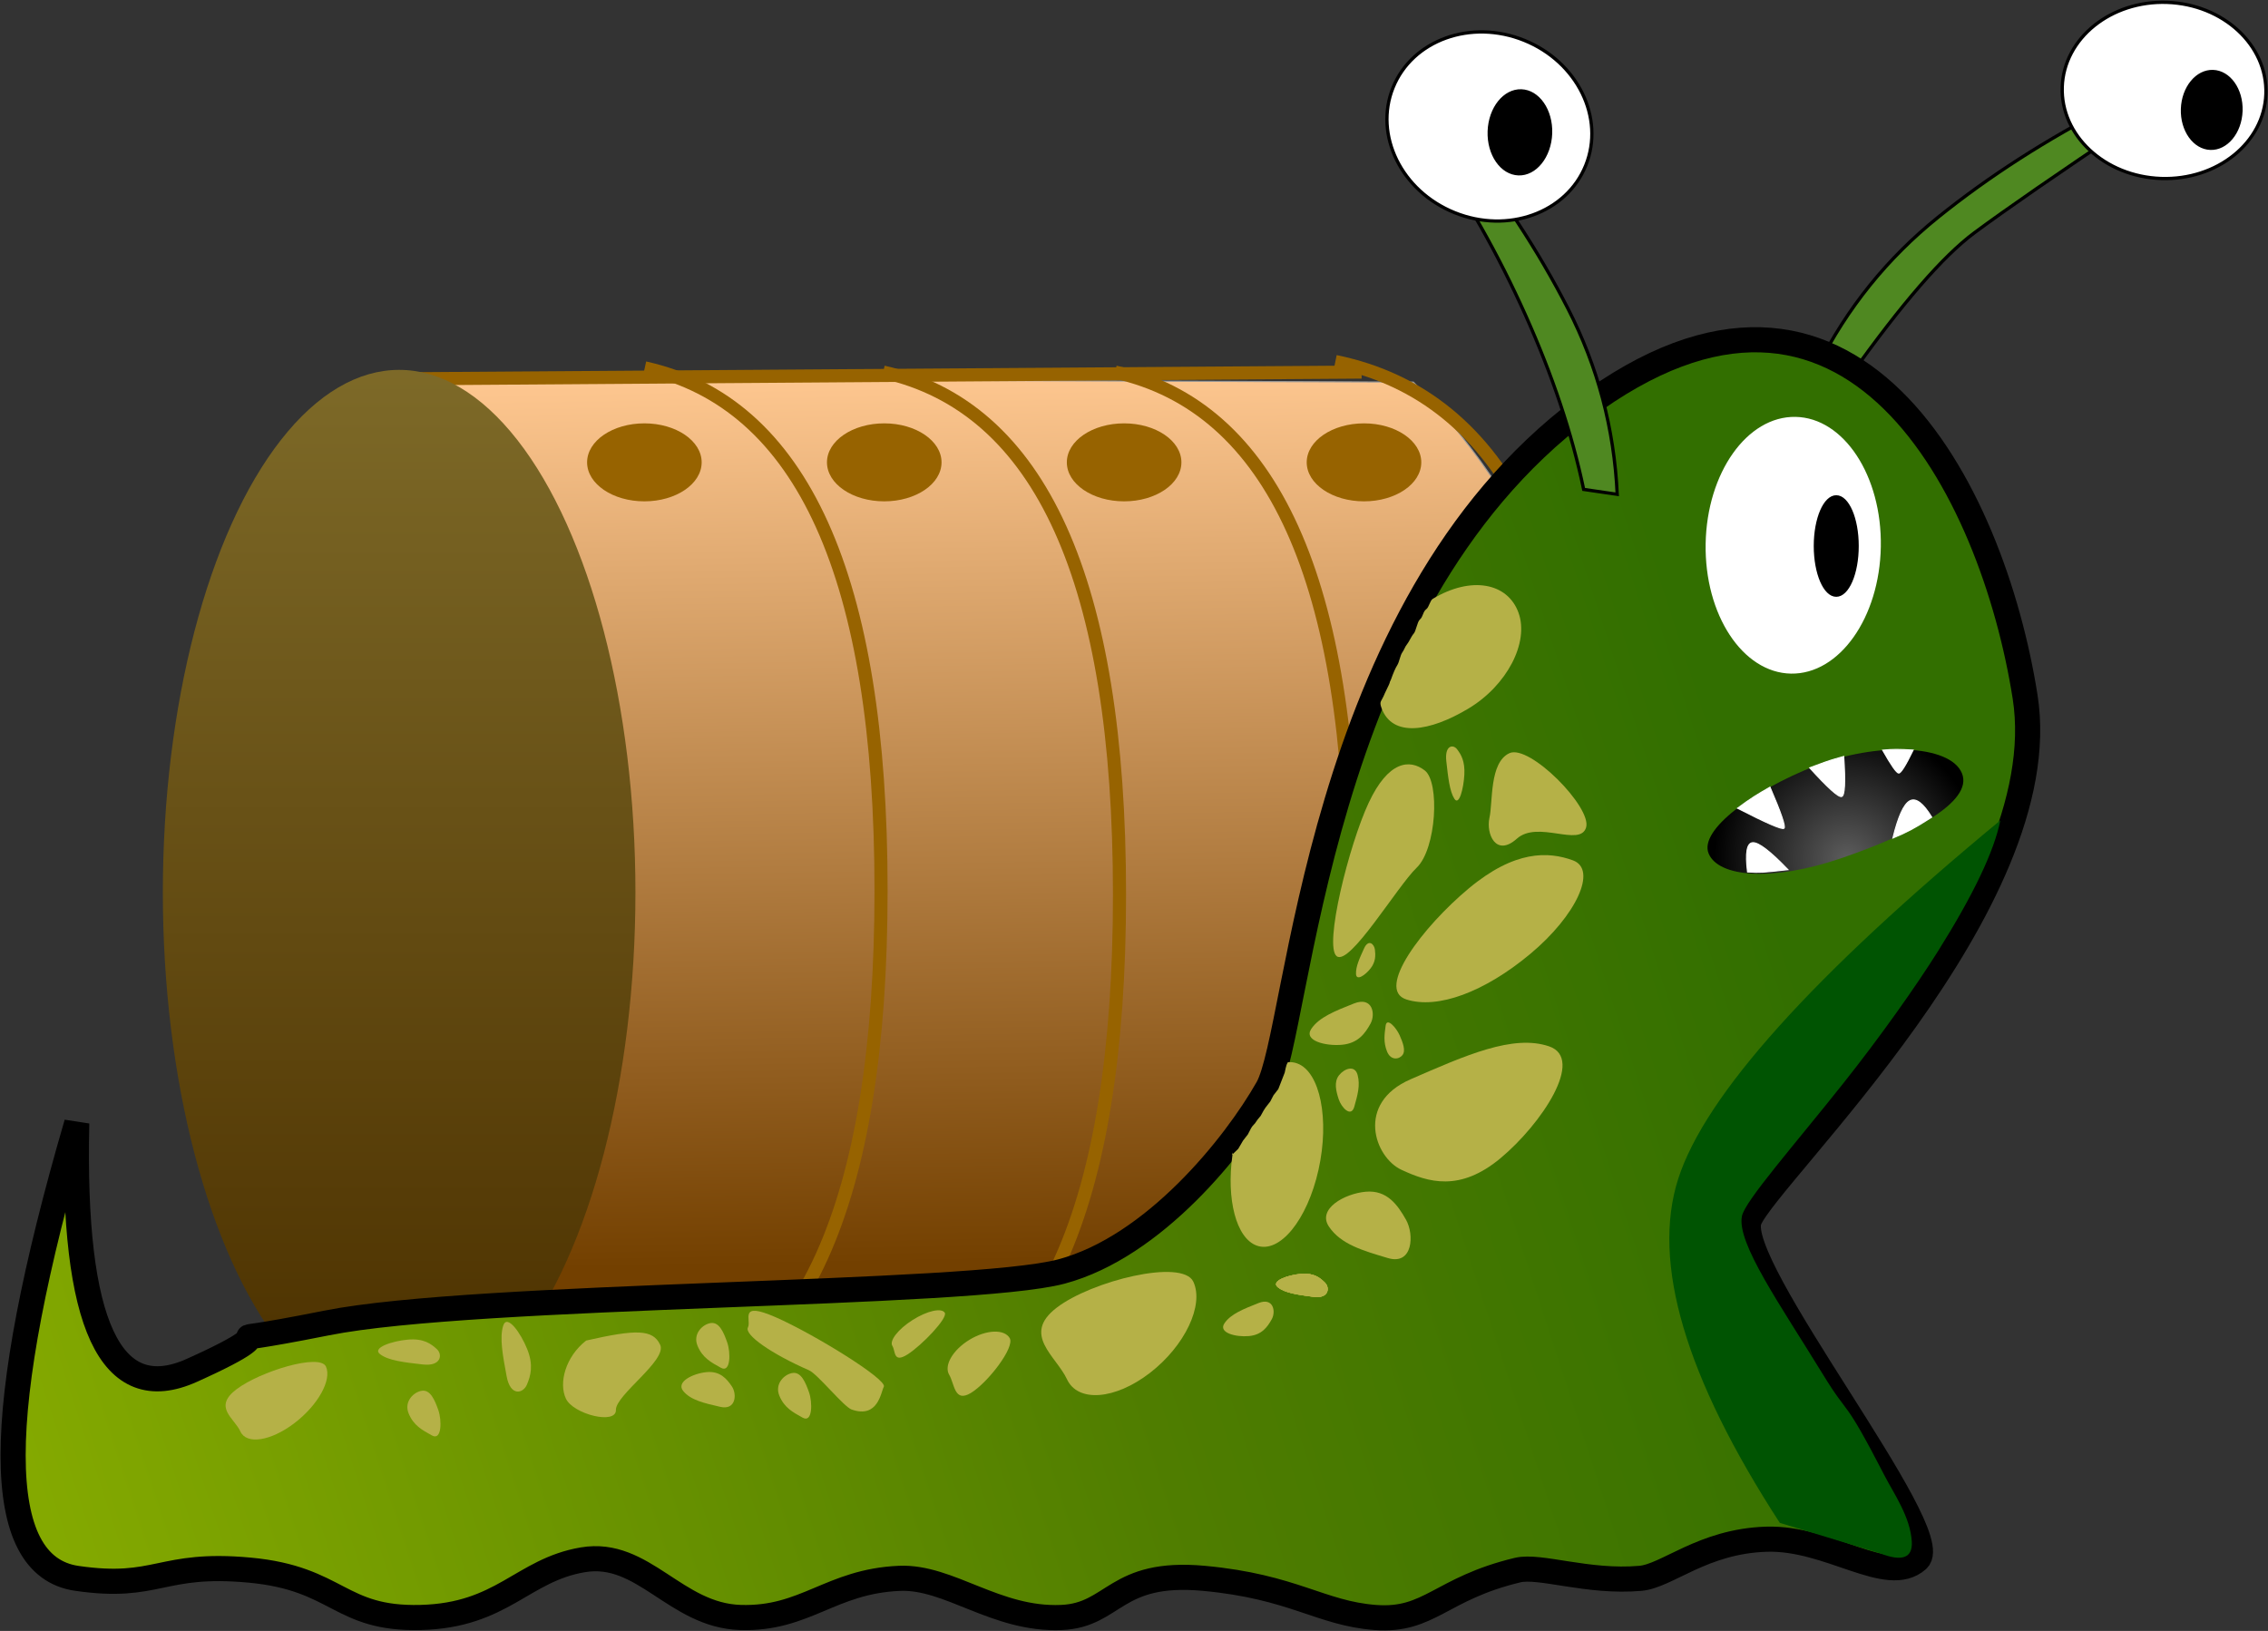 <?xml version="1.0" encoding="UTF-8"?>
<svg width="2076px" height="1493px" viewBox="0 0 2076 1493" version="1.1" xmlns="http://www.w3.org/2000/svg" xmlns:xlink="http://www.w3.org/1999/xlink">
    <rect x="0" y="0" width="2076" height="1493" fill="#333333" stroke="none"/>
    <!-- Generator: Sketch 56.3 (81716) - https://sketch.com -->
    <title>data</title>
    <desc>Created with Sketch.</desc>
    <defs>
        <linearGradient x1="15.559%" y1="63.475%" x2="100%" y2="63.475%" id="linearGradient-1">
            <stop stop-color="#734000" offset="0%"></stop>
            <stop stop-color="#FFC891" offset="100%"></stop>
        </linearGradient>
        <linearGradient x1="50%" y1="107.794%" x2="50%" y2="8.611%" id="linearGradient-2">
            <stop stop-color="#816E2B" offset="0%"></stop>
            <stop stop-color="#503502" offset="100%"></stop>
        </linearGradient>
        <linearGradient x1="-33.087%" y1="81.105%" x2="87.847%" y2="53.903%" id="linearGradient-3">
            <stop stop-color="#A3C300" offset="0%"></stop>
            <stop stop-color="#4F7D00" offset="69.5%"></stop>
            <stop stop-color="#326F00" offset="100%"></stop>
        </linearGradient>
        <radialGradient cx="100%" cy="47.74%" fx="100%" fy="47.74%" r="137.36%" gradientTransform="translate(1,0.477),scale(1,0.364),rotate(173.146),translate(-1,-0.477)" id="radialGradient-4">
            <stop stop-color="#5D5D5D" offset="0%"></stop>
            <stop stop-color="#000000" offset="100%"></stop>
        </radialGradient>
    </defs>
    <g id="Page-1" stroke="none" stroke-width="1" fill="none" fill-rule="evenodd">
        <g id="Charecters" transform="translate(-370, -3170)">
            <g id="data" transform="translate(1415, 3906) scale(-1, 1) rotate(90) translate(-1415, -3906) translate(670, 2873)">
                <g id="Group-2" transform="translate(828.5, 804.5) rotate(90) translate(-828.5, -804.5) translate(161, 312)">
                    <path d="M315.964,131.92 C419.91,20.929 571.731,-36.309 771.428,-39.795 C971.125,-43.281 1132.882,14.305 1256.698,132.962 L1275.603,1025.072 L310.898,1020.525 L315.964,131.92 Z" id="Path-6" stroke="#979797" fill="url(#linearGradient-1)" transform="translate(793.251, 492.564) rotate(91) translate(-793.251, -492.564) "></path>
                    <path d="M441.171,18.544 C585.363,50.586 657.46,210.036 657.46,496.892 C657.46,783.749 585.363,943.198 441.171,975.241" id="Path-5" stroke="#976300" stroke-width="12"></path>
                    <path d="M1073.309,24.355 C1229.518,56.397 1307.622,215.847 1307.622,502.703 C1307.622,789.56 1229.518,949.009 1073.309,981.052" id="Path-5" stroke="#976300" stroke-width="12"></path>
                    <path d="M871.768,14.67 C1015.96,46.712 1088.056,206.162 1088.056,493.018 C1088.056,779.875 1015.96,939.324 871.768,971.367" id="Path-5" stroke="#976300" stroke-width="12"></path>
                    <path d="M659.441,14.67 C803.633,46.712 875.729,206.162 875.729,493.018 C875.729,779.875 803.633,939.324 659.441,971.367" id="Path-5" stroke="#976300" stroke-width="12"></path>
                    <path d="M225.291,6.51 L1091.333,12.63" id="Line-5" stroke="#976300" stroke-width="12" stroke-linecap="square"></path>
                    <path d="M225.291,965.247 L1091.333,971.367" id="Line-5" stroke="#976300" stroke-width="12" stroke-linecap="square"></path>
                    <ellipse id="Oval" fill="#976300" cx="440.829" cy="888.752" rx="52.434" ry="35.698"></ellipse>
                    <ellipse id="Oval" fill="#976300" cx="1099.526" cy="888.752" rx="52.434" ry="35.698"></ellipse>
                    <ellipse id="Oval" fill="#976300" cx="879.96" cy="888.752" rx="52.434" ry="35.698"></ellipse>
                    <ellipse id="Oval" fill="#976300" cx="660.394" cy="888.752" rx="52.434" ry="35.698"></ellipse>
                    <ellipse id="Oval" fill="url(#linearGradient-2)" cx="216.347" cy="495.058" rx="216.289" ry="478.348"></ellipse>
                </g>
                <g id="Group" transform="translate(183.321, 1858.43) scale(-1, 1) rotate(-268) translate(-183.321, -1858.43) translate(-17.679, 1682.43)">
                    <path d="M5.40012479e-13,344.641 C25.136,289.89 60.326,242.96 105.57,203.852 C150.815,164.743 202.343,129.057 260.156,96.793 L279.007,112.925 C213.662,160.057 167.027,194.764 139.103,217.045 C111.18,239.326 74.866,284.303 30.163,351.974 L5.40012479e-13,344.641 Z" id="Path-22" stroke="#000000" stroke-width="3" fill="#4F8821"></path>
                    <ellipse id="Oval" stroke="#000000" stroke-width="3" fill="#FFFFFF" cx="308.176" cy="80.661" rx="93.265" ry="80.661"></ellipse>
                    <ellipse id="Oval" fill="#000000" cx="352.393" cy="96.961" rx="28.278" ry="36.664"></ellipse>
                </g>
                <path d="M942.672,1189.946 C858.076,1212.57 407.818,1209.643 270.069,1237.079 C132.321,1264.514 258.409,1230.12 146.643,1280.441 C72.133,1313.988 37,1238.576 41.246,1054.204 C-36.415,1320.661 -36.415,1459.545 41.246,1470.856 C115.583,1481.684 117.52,1455.774 199.342,1463.315 C281.164,1470.856 281.112,1508.568 356.052,1506.677 C430.991,1504.787 448.968,1463.315 504.44,1453.889 C559.912,1444.462 589.035,1504.792 648.668,1506.677 C708.301,1508.562 731.131,1473.549 794.283,1470.856 C840.109,1468.903 882.43,1509.272 942.672,1506.677 C991.247,1504.585 991.21,1463.315 1073.032,1470.856 C1154.853,1478.398 1179.816,1502.907 1229.741,1506.677 C1279.666,1510.448 1289.374,1480.283 1360.101,1463.315 C1380.582,1458.402 1424.217,1475.058 1472.433,1470.856 C1497.027,1468.713 1529.408,1436.985 1587.538,1435.036 C1645.668,1433.086 1698.482,1478.398 1726.219,1453.889 C1753.955,1429.38 1555.641,1184.29 1572.283,1142.813 C1588.925,1101.337 1854.396,853.162 1824.682,663.946 C1794.968,474.73 1665.56,216.14 1419.734,400.004 C1173.908,583.868 1161.294,969.248 1131.278,1022.154 C1101.261,1075.06 1027.267,1167.322 942.672,1189.946 Z" id="Path-8" stroke="#000000" stroke-width="23" fill="url(#linearGradient-3)" transform="translate(905, 922) scale(1, -1) rotate(-90) translate(-905, -922) "></path>
                <path d="M1241.357,661.636 C1248.906,661.941 1252.257,652.228 1254.818,642.871 C1257.379,633.514 1256.117,614.503 1247.437,620.123 C1238.756,625.742 1231.228,630.422 1227.479,641.765 C1223.729,653.107 1233.807,661.33 1241.357,661.636 Z" id="Oval" fill="#B5B147" transform="translate(1241.332, 640.373) rotate(94) translate(-1241.332, -640.373) "></path>
                <path d="M1281.582,652.723 C1293.935,653.025 1299.487,645.421 1303.746,638.091 C1308.005,630.761 1306.078,615.815 1291.832,620.158 C1277.586,624.502 1265.232,628.117 1259.015,636.997 C1252.798,645.878 1269.23,652.421 1281.582,652.723 Z" id="Oval" fill="#B5B147" transform="translate(1281.7, 636.056) rotate(94) translate(-1281.7, -636.056) "></path>
                <path d="M1249.657,472.224 C1265.718,471.63 1273.343,465.035 1279.269,458.752 C1285.196,452.469 1283.468,440.38 1264.699,444.901 C1245.93,449.422 1229.663,453.219 1221.106,460.903 C1212.55,468.587 1233.596,472.818 1249.657,472.224 Z" id="Oval" fill="#B5B147" transform="translate(1250.716, 458.096) rotate(24) translate(-1250.716, -458.096) "></path>
                <path d="M1247.175,374.445 C1261.585,374.717 1268.092,369.211 1273.088,363.899 C1278.084,358.586 1275.891,347.708 1259.254,350.807 C1242.617,353.905 1228.191,356.481 1220.904,362.913 C1213.618,369.345 1232.765,374.173 1247.175,374.445 Z" id="Oval" fill="#B5B147" transform="translate(1247.376, 362.358) rotate(94) translate(-1247.376, -362.358) "></path>
                <path d="M1186.075,1190.758 C1198.106,1190.997 1203.535,1185.918 1207.703,1181.019 C1211.87,1176.12 1210.031,1166.099 1196.143,1168.968 C1182.254,1171.836 1170.211,1174.222 1164.132,1180.155 C1158.053,1186.087 1174.043,1190.52 1186.075,1190.758 Z" id="Oval" fill="#B5B147" transform="translate(1186.233, 1179.614) rotate(94) translate(-1186.233, -1179.614) "></path>
                <path d="M1186.075,1190.758 C1198.106,1190.997 1203.535,1185.918 1207.703,1181.019 C1211.87,1176.12 1210.031,1166.099 1196.143,1168.968 C1182.254,1171.836 1170.211,1174.222 1164.132,1180.155 C1158.053,1186.087 1174.043,1190.52 1186.075,1190.758 Z" id="Oval" fill="#B5B147" transform="translate(1186.233, 1179.614) rotate(94) translate(-1186.233, -1179.614) "></path>
                <path d="M1186.075,1190.758 C1198.106,1190.997 1203.535,1185.918 1207.703,1181.019 C1211.87,1176.12 1210.031,1166.099 1196.143,1168.968 C1182.254,1171.836 1170.211,1174.222 1164.132,1180.155 C1158.053,1186.087 1174.043,1190.52 1186.075,1190.758 Z" id="Oval" fill="#B5B147" transform="translate(1186.233, 1179.614) rotate(94) translate(-1186.233, -1179.614) "></path>
                <path d="M1186.075,1190.758 C1198.106,1190.997 1203.535,1185.918 1207.703,1181.019 C1211.87,1176.12 1210.031,1166.099 1196.143,1168.968 C1182.254,1171.836 1170.211,1174.222 1164.132,1180.155 C1158.053,1186.087 1174.043,1190.52 1186.075,1190.758 Z" id="Oval" fill="#B5B147" transform="translate(1186.233, 1179.614) rotate(94) translate(-1186.233, -1179.614) "></path>
                <path d="M1209.9,1091.148 C1233.416,1088.698 1266.227,1105.803 1270.922,1065.724 C1275.617,1025.644 1250.419,943.558 1226.903,946.008 C1203.387,948.458 1180.517,982.934 1175.822,1023.013 C1171.127,1063.093 1186.384,1093.597 1209.9,1091.148 Z" id="Oval" fill="#B5B147" transform="translate(1223.232, 1019.345) rotate(-149) translate(-1223.232, -1019.345) "></path>
                <path d="M1264.232,797.04 C1271.712,796.29 1283.453,814.584 1282.428,777.126 C1281.402,739.667 1267.998,660.641 1260.518,661.391 C1254.768,661.967 1231.392,655.319 1230.121,680.838 C1229.739,688.511 1248.595,721.914 1248.832,730.573 C1249.858,768.031 1256.752,797.789 1264.232,797.04 Z" id="Oval" fill="#B5B147" transform="translate(1256.303, 730.935) rotate(-202) translate(-1256.303, -730.935) "></path>
                <path d="M1263.037,598.136 C1278.69,596.579 1296.149,578.905 1299.121,554.83 C1284.444,510.248 1276.624,497.21 1260.97,498.766 C1245.317,500.323 1242.638,557.407 1230.623,564.229 C1218.608,571.052 1247.383,599.692 1263.037,598.136 Z" id="Oval" fill="#B5B147" transform="translate(1263.443, 548.42) rotate(-149) translate(-1263.443, -548.42) "></path>
                <path d="M1249,1330 C1076.976,1472.202 978.688,1581.584 954.138,1658.145 C929.587,1734.706 960.587,1839.679 1047.136,1973.065 L1138.73,2000.918 C1159.055,2008.809 1168.798,2005.259 1167.958,1990.269 C1166.699,1967.783 1151.201,1945.641 1143.766,1931.23 C1104.06,1854.257 1112.015,1878.668 1086.614,1837.172 C1048.005,1774.101 1007.203,1716.425 1012.517,1692.083 C1015.583,1678.042 1060.293,1627.344 1105.516,1570.374 C1138.693,1528.581 1171.385,1482.476 1191.949,1449.719 C1224.346,1398.112 1243.363,1358.206 1249,1330 Z" id="Path-44" fill="#005402" transform="translate(1097.5, 1667.5) scale(1, -1) rotate(-90) translate(-1097.5, -1667.5) "></path>
                <path d="M716.568,1328.439 C729.103,1328.245 734.923,1324.11 739.422,1320.155 C743.922,1316.2 742.321,1308.439 727.752,1311.116 C713.183,1313.793 700.553,1316.036 694.028,1320.857 C687.503,1325.679 704.033,1328.632 716.568,1328.439 Z" id="Oval" fill="#B5B147" transform="translate(717.099, 1319.507) scale(1, -1) rotate(-176) translate(-717.099, -1319.507) "></path>
                <path d="M1303.337,397.216 C1310.887,397.522 1314.237,387.808 1316.798,378.451 C1319.359,369.094 1318.098,350.084 1309.417,355.703 C1300.736,361.322 1293.208,366.002 1289.459,377.345 C1285.71,388.688 1295.787,396.911 1303.337,397.216 Z" id="Oval" fill="#B5B147" transform="translate(1303.312, 375.953) rotate(94) translate(-1303.312, -375.953) "></path>
                <path d="M1287.056,736.536 C1294.606,736.841 1297.956,727.128 1300.517,717.771 C1303.078,708.414 1301.817,689.403 1293.136,695.023 C1284.455,700.642 1276.927,705.322 1273.178,716.665 C1269.429,728.008 1279.507,736.23 1287.056,736.536 Z" id="Oval" fill="#B5B147" transform="translate(1287.031, 715.273) rotate(94) translate(-1287.031, -715.273) "></path>
                <path d="M945.67,1234.699 C960.71,1234.401 967.73,1225.617 973.164,1217.206 C978.598,1208.795 976.75,1192.192 959.248,1197.779 C941.745,1203.367 926.573,1208.042 918.701,1218.287 C910.828,1228.531 930.63,1234.997 945.67,1234.699 Z" id="Oval" fill="#B5B147" transform="translate(946.392, 1215.681) scale(1, -1) rotate(-94) translate(-946.392, -1215.681) "></path>
                <path d="M886.977,1246.076 C894.7,1245.111 898.717,1240.822 901.903,1236.786 C905.089,1232.75 904.933,1225.478 895.696,1228.928 C886.458,1232.378 878.459,1235.294 873.935,1240.279 C869.412,1245.264 879.254,1247.04 886.977,1246.076 Z" id="Oval" fill="#B5B147" transform="translate(888.285, 1237.177) scale(1, -1) rotate(-135) translate(-888.285, -1237.177) "></path>
                <path d="M1003.795,1238.783 C1011.518,1237.818 1015.919,1230.451 1019.475,1223.459 C1023.03,1216.466 1023.614,1203.269 1014.144,1208.585 C1004.673,1213.9 996.479,1218.374 991.507,1226.952 C986.535,1235.529 996.072,1239.748 1003.795,1238.783 Z" id="Oval" fill="#B5B147" transform="translate(1005.997, 1223.136) scale(-1, 1) rotate(-135) translate(-1005.997, -1223.136) "></path>
                <path d="M742.634,1432.595 C762.851,1430.8 771.981,1395.754 779.985,1383.229 C787.988,1370.705 786.904,1347.125 762.936,1356.709 C738.968,1366.292 711.287,1329.336 699.857,1344.705 C688.426,1360.073 722.418,1434.39 742.634,1432.595 Z" id="Oval" fill="#B5B147" transform="translate(741.011, 1386.77) scale(-1, 1) rotate(-110) translate(-741.011, -1386.77) "></path>
                <path d="M1131.574,1272.164 C1151.126,1272.551 1159.851,1258.03 1166.53,1244.046 C1173.209,1230.063 1170.034,1201.712 1147.524,1210.174 C1125.014,1218.636 1105.493,1225.686 1095.727,1242.642 C1085.962,1259.598 1112.023,1271.776 1131.574,1272.164 Z" id="Oval" fill="#B5B147" transform="translate(1131.617, 1240.399) rotate(94) translate(-1131.617, -1240.399) "></path>
                <path d="M1027.142,1389.66 C1075.461,1395.468 1094.757,1372.08 1109.087,1349.108 C1123.417,1326.136 1111.207,1275.179 1056.95,1284.241 C1002.692,1293.304 955.595,1300.654 934.106,1328.074 C912.617,1355.494 978.822,1383.852 1027.142,1389.66 Z" id="Oval" fill="#B5B147" transform="translate(1022.276, 1336.866) rotate(-57) translate(-1022.276, -1336.866) "></path>
                <path d="M839.622,1390.811 C894.092,1397.358 938.682,1387.172 957.567,1364.003 C976.451,1340.834 908.821,1316.431 854.352,1309.883 C799.882,1303.336 774.763,1321.049 760.315,1340.292 C745.867,1359.535 785.153,1384.263 839.622,1390.811 Z" id="Oval" fill="#B5B147" transform="translate(859.051, 1350.629) rotate(-57) translate(-859.051, -1350.629) "></path>
                <g id="Mouth" transform="translate(751.215, 1666.706) rotate(106) translate(-751.215, -1666.706) translate(625.715, 1609.706)">
                    <path d="M81.562,56.236 C81.057,-3.973 95.968,-64.043 119.367,-63.83 C142.766,-63.616 165.107,-19.94 168.81,46.496 C172.513,112.932 166.808,178.929 138.038,178.668 C109.268,178.405 82.068,116.446 81.562,56.236 Z" id="Path-20" fill="url(#radialGradient-4)" transform="translate(125.683, 57.419) rotate(-444) translate(-125.683, -57.419) "></path>
                    <path d="M34.035,24.985 C36.81,42.495 40.816,50.628 46.055,49.384 C51.294,48.141 59.307,37.296 70.095,16.852 C59.077,18.659 51.564,20.015 47.558,20.918 C43.551,21.822 39.044,23.178 34.035,24.985 Z" id="Path-21" stroke="#FFFFFF" fill="#FFFFFF"></path>
                    <path d="M170.555,18.183 C180.592,35.801 188.661,45.271 194.763,46.593 C200.865,47.915 205.909,41.286 209.893,26.706 C201.177,24.071 194.116,22.177 188.711,21.024 C183.307,19.871 177.255,18.924 170.555,18.183 Z" id="Path-23" stroke="#FFFFFF" fill="#FFFFFF"></path>
                    <path d="M41.697,84.222 C62.852,62.924 74.432,52.734 76.438,53.652 C78.443,54.57 78.258,67.803 75.883,93.352 C69.929,92.138 64.554,90.924 59.757,89.712 C54.959,88.499 48.939,86.669 41.697,84.222 Z" id="Path-24" stroke="#FFFFFF" fill="#FFFFFF" transform="translate(59.756, 73.474) rotate(2) translate(-59.756, -73.474) "></path>
                    <path d="M115,100.939 C125.927,78.733 132.881,67.63 135.861,67.63 C138.841,67.63 142.814,79.195 147.781,102.327 C146.788,102.327 143.808,102.327 138.841,102.327 C133.874,102.327 125.927,101.864 115,100.939 Z" id="Path-25" stroke="#FFFFFF" fill="#FFFFFF"></path>
                    <path d="M184.889,99.479 C186.971,83.668 188.892,75.358 190.653,74.551 C192.413,73.743 199.122,78.596 210.778,89.108 C204.689,91.991 199.958,94.11 196.586,95.464 C193.214,96.819 189.315,98.157 184.889,99.479 Z" id="Path-26" stroke="#FFFFFF" fill="#FFFFFF" transform="translate(197.833, 86.972) rotate(6) translate(-197.833, -86.972) "></path>
                </g>
                <g id="eye" transform="translate(389, 1547)">
                    <ellipse id="Oval" fill="#FFFFFF" transform="translate(119.132, 82.423) rotate(-91) translate(-119.132, -82.423) " cx="119.132" cy="82.423" rx="80.186" ry="117.53"></ellipse>
                    <ellipse id="Oval" stroke="#000000" stroke-width="2" fill="#000000" cx="119.836" cy="121.797" rx="45.499" ry="19.595"></ellipse>
                </g>
                <g id="Group" transform="translate(239.36, 1380.115) scale(-1, -1) rotate(-292) translate(-239.36, -1380.115) translate(74.36, 1199.615)">
                    <path d="M1.42108547e-13,353.441 C25.136,298.689 60.326,251.759 105.57,212.651 C150.815,173.543 202.343,137.857 260.156,105.592 L279.007,121.724 C229.887,153.493 183.391,190.449 139.52,232.593 C95.648,274.738 59.196,317.465 30.163,360.774 L1.42108547e-13,353.441 Z" id="Path-22" stroke="#000000" stroke-width="3" fill="#4F8821"></path>
                    <ellipse id="Oval" stroke="#000000" stroke-width="3" fill="#FFFFFF" cx="234.615" cy="85.06" rx="95.112" ry="85.06"></ellipse>
                    <ellipse id="Oval" fill="#000000" transform="translate(206.724, 79.561) rotate(20) translate(-206.724, -79.561) " cx="206.724" cy="79.561" rx="29.59" ry="39.464"></ellipse>
                </g>
                <path d="M600.896,1388.361 C629.892,1385.793 656.844,1350.588 661.095,1309.728 C665.345,1268.868 655.98,1235.27 626.984,1237.839 C620.135,1238.445 621.858,1240.229 616.263,1246.074 C615,1247.394 610.603,1253.221 609.58,1254.045 C607.172,1255.985 609.265,1254.395 606.783,1256.967 C605.246,1258.559 602.64,1261.045 601.188,1262.813 C599.215,1265.215 599.097,1265.171 597.302,1267.861 C595.593,1270.423 590.435,1273.844 588.91,1276.629 C587.529,1279.15 585.147,1281.128 583.935,1283.803 C582.921,1286.042 578.758,1290.775 577.871,1293.103 C576.654,1296.302 569.344,1300.665 568.391,1303.997 C567.312,1307.769 563.034,1309.412 562.327,1313.297 C561.805,1316.168 556.566,1319.694 556.263,1322.597 C552.013,1363.457 571.9,1390.929 600.896,1388.361 Z" id="Oval" fill="#B5B147" transform="translate(608.88, 1313.114) rotate(25) translate(-608.88, -1313.114) "></path>
                <path d="M1216.277,1145.899 C1228.308,1145.661 1233.924,1138.634 1238.272,1131.905 C1242.619,1125.176 1241.141,1111.894 1227.139,1116.364 C1213.137,1120.833 1200.999,1124.574 1194.701,1132.77 C1188.403,1140.965 1204.245,1146.138 1216.277,1145.899 Z" id="Oval" fill="#B5B147" transform="translate(1216.854, 1130.685) scale(1, -1) rotate(-94) translate(-1216.854, -1130.685) "></path>
                <path d="M960.238,1277.795 C965.387,1277.152 968.61,1269.932 971.257,1263.053 C973.904,1256.174 974.848,1242.932 968.36,1247.875 C961.871,1252.818 956.263,1256.969 952.612,1265.382 C948.961,1273.794 955.09,1278.438 960.238,1277.795 Z" id="Oval" fill="#B5B147" transform="translate(962.39, 1262.325) scale(1, -1) rotate(-135) translate(-962.39, -1262.325) "></path>
                <path d="M783.747,1282.714 C807.814,1276.195 892.62,1276.662 891.032,1261.714 C889.445,1246.766 797.754,1218.825 755.621,1214.436 C713.488,1210.047 701.721,1225.789 703.762,1243.215 C705.803,1260.641 759.679,1289.233 783.747,1282.714 Z" id="Oval" fill="#B5B147" transform="translate(797.298, 1248.678) rotate(-31) translate(-797.298, -1248.678) "></path>
                <path d="M1069.012,1197.251 C1116.097,1200.069 1152.927,1184.241 1151.273,1161.898 C1149.797,1141.957 1118.168,1123.567 1077.912,1117.839 C1074.678,1117.379 1074.658,1117.185 1077.851,1117.256 L1070.797,1121.336 L1062.336,1123.487 L1055.687,1126.157 C1052.651,1126.788 1050.57,1127.208 1049.442,1127.418 C1048.314,1127.627 1046.837,1128.22 1045.009,1129.198 C1044.542,1129.533 1043.803,1129.829 1042.793,1130.088 C1041.276,1130.476 1039.06,1131.367 1036.144,1132.758 C1031.671,1133.715 1028.85,1134.432 1027.682,1134.909 C1026.624,1135.341 1024.408,1136.232 1021.033,1137.58 L1014.788,1138.84 L1008.139,1141.511 L1000.082,1142.252 L992.025,1142.992 C985.648,1142.419 982.293,1142.575 981.958,1143.461 C980.969,1146.082 980.55,1148.834 980.762,1151.693 C982.416,1174.036 1021.927,1194.433 1069.012,1197.251 Z" id="Oval" fill="#B5B147" transform="translate(1066.017, 1157.409) rotate(-16) translate(-1066.017, -1157.409) "></path>
                <path d="M1279.909,293.576 C1293.317,292.062 1311.899,303.781 1314.82,276.793 C1317.741,249.804 1303.895,194.328 1290.487,195.842 C1277.079,197.357 1263.841,220.464 1260.92,247.452 C1257.999,274.441 1266.5,295.091 1279.909,293.576 Z" id="Oval" fill="#B5B147" transform="translate(1287.779, 245.326) rotate(-149) translate(-1287.779, -245.326) "></path>
                <path d="M1226.743,856.555 C1232.343,856.418 1240.927,864.335 1240.558,848.667 C1240.188,832.998 1231.006,799.676 1225.406,799.812 C1219.806,799.949 1215.566,812.762 1215.935,828.431 C1216.304,844.1 1221.143,856.692 1226.743,856.555 Z" id="Oval" fill="#B5B147" transform="translate(1228.241, 829.124) scale(-1, 1) rotate(149) translate(-1228.241, -829.124) "></path>
                <path d="M1251,916.4 C1260.815,916.434 1275.57,925.757 1275.488,907.869 C1275.405,889.98 1260.518,851.654 1250.703,851.62 C1240.887,851.586 1232.996,866.06 1233.078,883.949 C1233.16,901.837 1241.184,916.366 1251,916.4 Z" id="Oval" fill="#B5B147" transform="translate(1254.283, 885.239) scale(-1, 1) rotate(149) translate(-1254.283, -885.239) "></path>
            </g>
        </g>
    </g>
</svg>